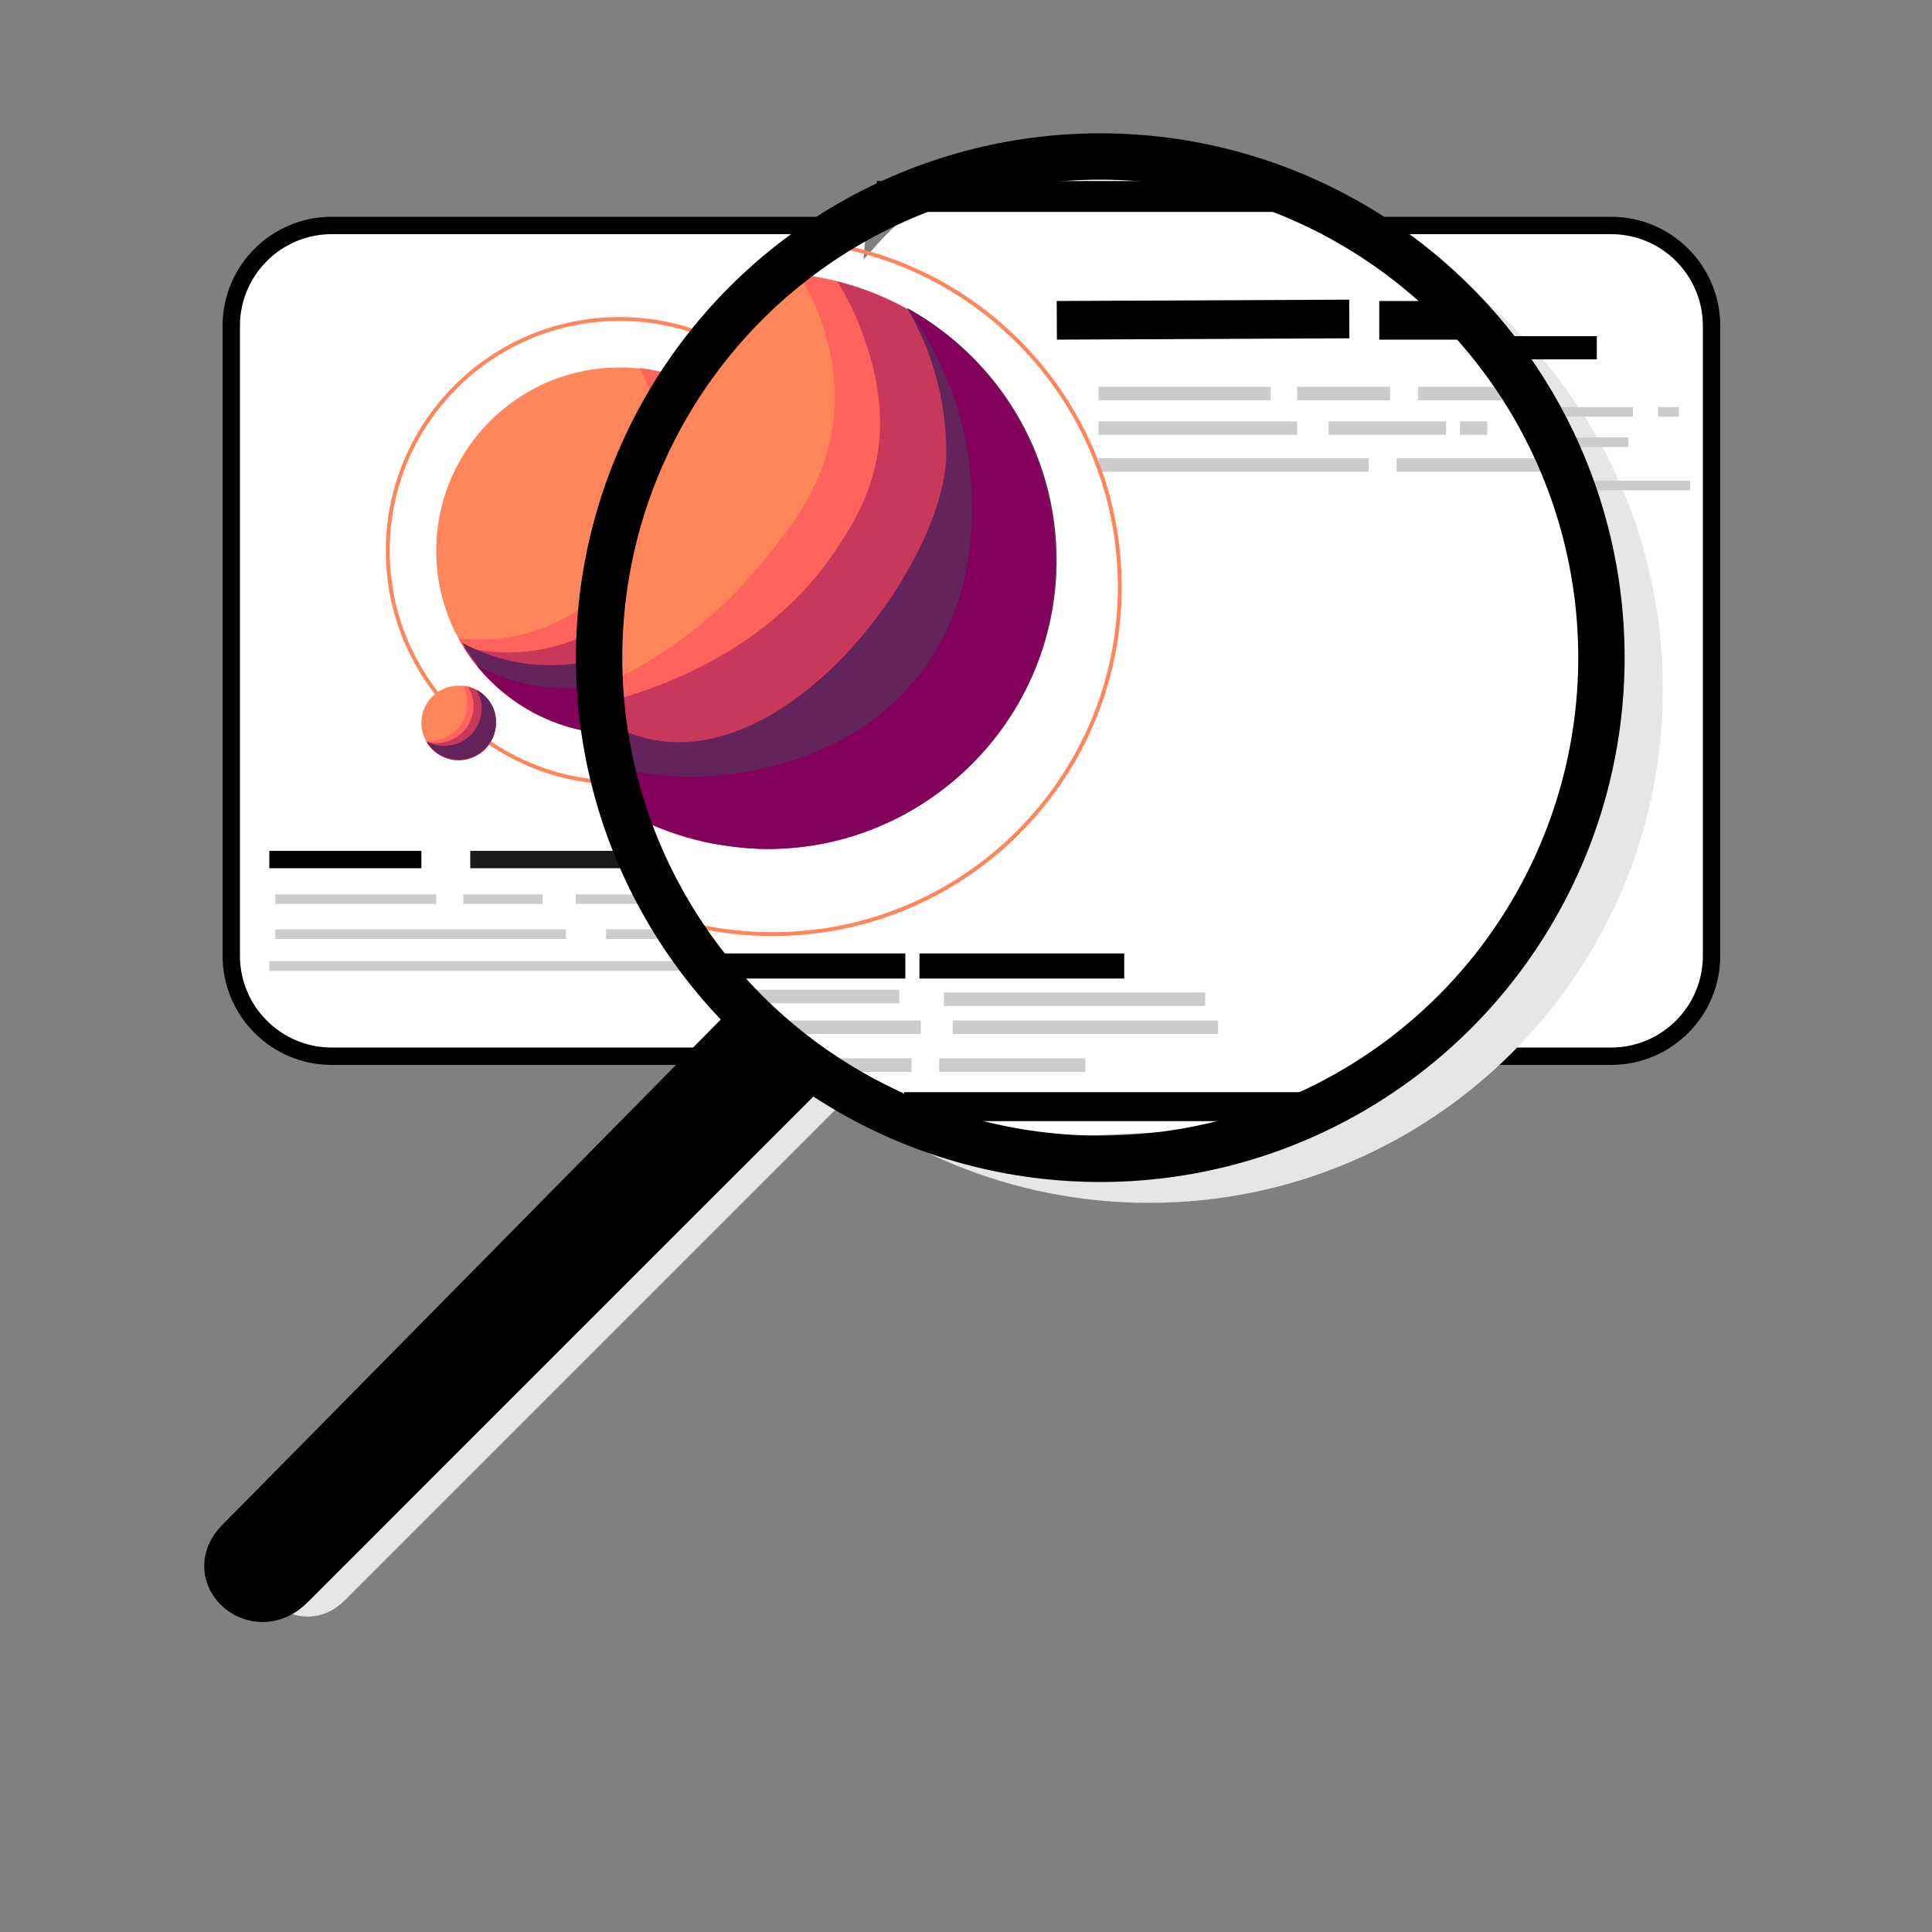 <?xml version="1.0" encoding="utf-8"?>
<!-- Generator: Adobe Illustrator 26.3.1, SVG Export Plug-In . SVG Version: 6.00 Build 0)  -->
<svg version="1.1" id="Layer_1" xmlns="http://www.w3.org/2000/svg" xmlns:xlink="http://www.w3.org/1999/xlink" x="0px" y="0px"
	 viewBox="0 0 1000 1000" style="enable-background:new 0 0 1000 1000;" xml:space="preserve">
<rect x="0" y="0" width="1000" height="1000" fill="#808080" stroke="none"/>
<style type="text/css">
	.st0{fill:#E6E6E6;stroke:#E6E6E6;stroke-width:13;stroke-miterlimit:10;}
	.st1{fill:#FFFFFF;}
	.st2{fill:#FFFFFF;stroke:#000000;stroke-width:15;stroke-miterlimit:10;}
	.st3{fill:#FFFFFF;stroke:#000000;stroke-width:9;stroke-miterlimit:10;}
	.st4{fill:#FFFFFF;stroke:#000000;stroke-width:16;stroke-miterlimit:10;}
	.st5{fill:#FF855B;}
	.st6{fill:#FF635B;}
	.st7{fill:#C7385B;}
	.st8{fill:#62245B;}
	.st9{fill:#83005B;}
	.st10{fill:none;stroke:#FF855B;stroke-width:2;stroke-miterlimit:10;}
	.st11{fill:#CCCCCC;stroke:#1A1A1A;stroke-width:9;stroke-miterlimit:10;}
	.st12{stroke:#CCCCCC;stroke-width:5;stroke-miterlimit:10;}
	.st13{stroke:#CCCCCC;stroke-width:7;stroke-miterlimit:10;}
	.st14{stroke:#CCCCCC;stroke-width:2;stroke-miterlimit:10;}
	.st15{stroke:#000000;stroke-width:13;stroke-miterlimit:10;}
	.st16{fill:none;stroke:#000000;stroke-width:24;stroke-miterlimit:10;}
	.st17{stroke:#000000;stroke-width:24;stroke-miterlimit:10;}
	.st18{fill:#CCCCCC;stroke:#000000;stroke-width:9;stroke-miterlimit:10;}
	.st19{fill:#FFFFFF;stroke:#000000;stroke-width:20;stroke-miterlimit:10;}
	.st20{fill:#FFFFFF;stroke:#000000;stroke-width:12;stroke-miterlimit:10;}
</style>
<path class="st0" d="M406.8,536.9c0,0-242,245.5-259.9,263.5c-17.9,17.9,8.9,41.5,27,23.3c18.2-18.2,260.8-260.8,260.8-260.8
	C424.8,554.9,415.4,546.2,406.8,536.9z"/>
<path class="st1" d="M846.1,534.2c-34.4-18.5-60.3-19.1-77.6-16.4c-48.2,7.7-56.2,46.7-116,62.9c-11.2,3.1-33.3,4.6-77.3,6.6
	c-47.7,2.1-71.5,3.1-83.8,0.5c-50.4-10.7-65.3-48.2-98.4-70.6c-34.6-23.4-97-35.6-219.5,17c0-135.8,0-271.6,0-407.5
	c187.9,46.9,252.7,30.6,275.8,5.1c4.1-4.5,14.6-17.9,33.8-29.8c36-22.3,74.1-21.8,93.3-21.3c18.8,0.5,49.3,3.9,82.4,19.4
	c40.3,18.9,43.8,37,71,47.5c22.8,8.8,58.9,11.1,116.3-20.8C846.1,262.6,846.1,398.4,846.1,534.2z"/>
<line class="st2" x1="685.5" y1="572.8" x2="468" y2="572.8"/>
<path class="st3" d="M693.8,116.7h140.1c28.7,0,52,23.3,52,52v326c0,28.7-23.3,52-52,52h-93.6"/>
<line class="st4" x1="453.9" y1="101.7" x2="666.9" y2="101.7"/>
<path class="st3" d="M410.4,546.7H171.7c-28.7,0-52-23.3-52-52v-326c0-28.7,23.3-52,52-52h276.8"/>
<path class="st0" d="M757.8,154.9c49.3,47.2,80,113.7,80,187.4c0,143.3-116.2,259.4-259.4,259.4c-61.7,0-118.4-21.6-163-57.6
	c46.6,44.6,109.8,72,179.4,72c143.3,0,259.4-116.2,259.4-259.4C854.2,275.2,816.6,202.5,757.8,154.9z"/>
<g>
	<circle class="st5" cx="320.7" cy="285.1" r="94.9"/>
	<path class="st6" d="M331,190.5c7.4,13.5,11.6,29.1,11.6,45.7c0,52.3-42.6,94.9-94.9,94.9c-3.4,0-6.9-0.3-10.3-0.5
		c16.1,29.3,47.3,49.2,83.3,49.2c52.3,0,94.9-42.6,94.9-94.9C415.6,235.9,378.6,195.7,331,190.5z"/>
	<path class="st7" d="M343.7,192.8c9,14.5,14,31.5,14,50c0,52.3-42.3,94.9-94.9,94.9c-7.9,0-15.6-1.1-23-2.9
		c16.7,27,46.5,45.2,80.9,45.2c52.3,0,94.9-42.6,94.9-94.9C415.6,240.4,384.9,203.1,343.7,192.8z"/>
	<path class="st8" d="M366.7,201.6c8.2,14,13,30.4,13,47.8c0,52.3-42.6,94.9-94.9,94.9c-16.4,0-32-4.2-45.5-11.6
		c16.4,28.3,47.1,47.1,81.9,47.1c52.3,0,94.9-42.6,94.9-94.9C416.1,248.9,396,217.7,366.7,201.6z"/>
	<path class="st9" d="M367,201.8c13,16.4,20.9,37,20.9,59.5c0,52.3-42.6,94.9-94.9,94.9c-16.7,0-32.5-4.5-46.3-11.9
		c17.4,21.7,44.1,35.7,74,35.7c52.3,0,94.9-42.6,94.9-94.9C415.6,249.1,395.8,218,367,201.8z"/>
</g>
<circle class="st10" cx="320.7" cy="285.1" r="120"/>
<line class="st11" x1="243.4" y1="444.9" x2="327.7" y2="444.9"/>
<line class="st12" x1="298" y1="465.4" x2="335" y2="465.4"/>
<line class="st12" x1="313.7" y1="483.5" x2="343.9" y2="483.5"/>
<line class="st13" x1="568.6" y1="203.7" x2="657.7" y2="203.7"/>
<line class="st13" x1="671.4" y1="203.7" x2="719.5" y2="203.7"/>
<polyline class="st12" points="858.2,213.2 860.9,213.2 869,213.2 "/>
<path class="st14" d="M813,197.4"/>
<line class="st13" x1="568.6" y1="221.6" x2="671.4" y2="221.6"/>
<line class="st13" x1="687.7" y1="221.6" x2="748.5" y2="221.6"/>
<line class="st13" x1="755.7" y1="221.6" x2="769.8" y2="221.6"/>
<line class="st12" x1="800.6" y1="228.9" x2="842.8" y2="228.9"/>
<line class="st13" x1="568.6" y1="240.7" x2="708.4" y2="240.7"/>
<line class="st13" x1="722.9" y1="240.7" x2="804" y2="240.7"/>
<line class="st12" x1="811.8" y1="251.3" x2="874.8" y2="251.3"/>
<line class="st12" x1="139.4" y1="500" x2="356.3" y2="500"/>
<line class="st13" x1="386.3" y1="515.8" x2="465.5" y2="515.8"/>
<line class="st13" x1="734" y1="203.7" x2="777.3" y2="203.7"/>
<polyline class="st12" points="798.2,213.2 821.7,213.2 845.2,213.2 "/>
<line class="st13" x1="404.8" y1="531.7" x2="476.6" y2="531.7"/>
<line class="st13" x1="433.7" y1="551.3" x2="471.8" y2="551.3"/>
<g>
	<ellipse class="st5" cx="237.4" cy="374.2" rx="19.3" ry="19.3"/>
	<path class="st6" d="M239.5,354.9c1.6,2.6,2.4,5.8,2.4,9.3c0,10.6-8.7,19.3-19.3,19.3c-0.8,0-1.3,0-2.1,0c3.2,6.1,9.8,10,16.9,10
		c10.6,0,19.3-8.7,19.3-19.3C256.7,364.1,249.1,355.9,239.5,354.9z"/>
	<path class="st7" d="M242.2,355.4c1.9,2.9,2.9,6.3,2.9,10c0,10.6-8.7,19.3-19.3,19.3c-1.6,0-3.2-0.3-4.8-0.5
		c3.4,5.6,9.5,9.3,16.4,9.3c10.6,0,19.3-8.7,19.3-19.3C256.7,364.9,250.4,357.5,242.2,355.4z"/>
	<path class="st8" d="M246.7,357c1.6,2.9,2.6,6.1,2.6,9.8c0,10.6-8.7,19.3-19.3,19.3c-3.4,0-6.6-0.8-9.3-2.4
		c3.4,5.8,9.5,9.5,16.7,9.5c10.6,0,19.3-8.7,19.3-19.3C257,366.8,252.8,360.4,246.7,357z"/>
</g>
<g>
	<path class="st5" d="M411.5,141.7c-0.7,0.6-1.7,1.4-2.8,2.4c-2.9,2.4-5.1,4.1-5.3,4.3c-21.7,17.3-43.7,49-43.7,49
		c-5.1,7.4-12.5,18.1-19.7,33.3c-3.8,8.1-6.5,15.2-8.3,20c-4.8,12.7-7.7,22.8-8.9,26.9c-2.7,9.6-5.2,18.7-6.8,30.5
		c-1.1,7.8-0.8,10.1-1.1,20.6c-0.2,5.7-0.3,8.2-0.5,12.9c-0.5,12.3-0.3,27,0,32.4c0.5,9.1,3,25.8,15.4,49.2c6,3,14.1,6.6,24.1,9.7
		c0,0,21,6.4,43.3,6.4c42.9,0,148.8-48.1,148.9-148.9C546.3,215.9,488.5,150.7,411.5,141.7z"/>
	<path class="st6" d="M413.5,142c7.2,11.9,20.8,38.2,18.2,71.7c-2.8,36.6-23.3,60.8-40.7,81.5c-25.5,30.3-54.8,48.2-77.2,58.7
		c-0.2,6.1-0.1,12.9,0.7,20.1c2.4,21,9.3,37.7,15.4,49.2c4.5,2.2,10.9,5,18.8,7.6c0,0,23.7,8.1,48.6,8.1
		c82.1,0,148.9-66.8,148.9-148.9C546.2,213.3,488.1,150.3,413.5,142z"/>
	<path class="st7" d="M433.4,145.7c4.8,7.8,8.9,16,12.2,24.6c3,8,11,29.3,9.8,53.8c-1.5,29.5-15.8,50.3-24.3,62.8
		c-36.3,53-96.4,71.2-117.3,76.5c0,1.5,0.1,3,0.2,4.7c0.1,1.8,0.3,3.8,0.6,6c0,0,0.4,2.7,1,5.7c1.2,5.8,6.5,22.1,14.4,43.6
		c6.3,3.2,14.9,7,25.4,10.1c0,0,20.4,6,41.9,6c82.1,0,148.9-66.8,148.9-148.9C546.2,220.3,498.1,161.9,433.4,145.7z"/>
	<path class="st8" d="M469.5,159.4c12.9,22,20.3,47.7,20.3,75.1c0,54-76,159.7-148.9,148.9c-11.1-1.6-20-5.7-26.4-9.3
		c0.1,2.7,0.4,6.3,1.2,10.5c0.3,1.8,1.1,6.2,3.1,12.5c3.5,10.9,8.3,20.9,11.1,26.3c4.3,1.9,10.4,4.5,18,7c0,0,25,8.6,50.1,8.6
		c82.1,0,148.9-66.8,148.9-148.9C547,233.6,515.5,184.7,469.5,159.4z"/>
	<path class="st9" d="M469.9,159.8c9.5,13.1,30.9,46.3,32.8,93.3c0.6,16,2.2,55.4-23.6,91.8c-41.1,58-115.8,57.4-125.3,57.1
		c-14.5-0.3-26.5-2.8-34.9-5c0.4,1.5,1,3.9,2,6.7c1.3,3.6,2.3,5.7,4.4,10.5c0.9,2.1,2.3,5.3,4,9.2c4.8,2.2,10.2,4.5,16,6.6
		c7.1,2.5,13.9,4.4,20,5.9c0,0,16,3.5,32,3.5c82.1,0,148.9-66.8,148.9-148.9C546.2,234,515.1,185.1,469.9,159.8z"/>
</g>
<line class="st15" x1="373.1" y1="500" x2="468.6" y2="500"/>
<path class="st10" d="M431.3,126.8c84.3,14.9,148.3,88.5,148.3,177c0,99.3-80.5,179.7-179.7,179.7c-15,0-29.6-1.8-43.5-5.3"/>
<circle class="st16" cx="569.5" cy="340.4" r="259.4"/>
<path class="st17" d="M383.5,534.2c0,0-242,245.5-259.9,263.5s8.9,41.5,27,23.3s260.8-260.8,260.8-260.8
	C401.4,552.3,392.1,543.6,383.5,534.2z"/>
<line class="st18" x1="139.4" y1="444.9" x2="218.1" y2="444.9"/>
<line class="st15" x1="475.9" y1="500" x2="581.9" y2="500"/>
<line class="st12" x1="142.5" y1="465.4" x2="225.8" y2="465.4"/>
<line class="st12" x1="239.8" y1="465.4" x2="280.8" y2="465.4"/>
<line class="st12" x1="142.5" y1="483.5" x2="292.9" y2="483.5"/>
<line class="st13" x1="488.6" y1="517.2" x2="623.8" y2="517.2"/>
<line class="st13" x1="493.1" y1="531.7" x2="630.5" y2="531.7"/>
<line class="st13" x1="486.1" y1="551.3" x2="561.8" y2="551.3"/>
<line class="st19" x1="547" y1="165.8" x2="698.4" y2="165.1"/>
<line class="st20" x1="769.8" y1="180" x2="826.5" y2="180"/>
<line class="st19" x1="713.9" y1="165.8" x2="759.6" y2="165.8"/>
</svg>
